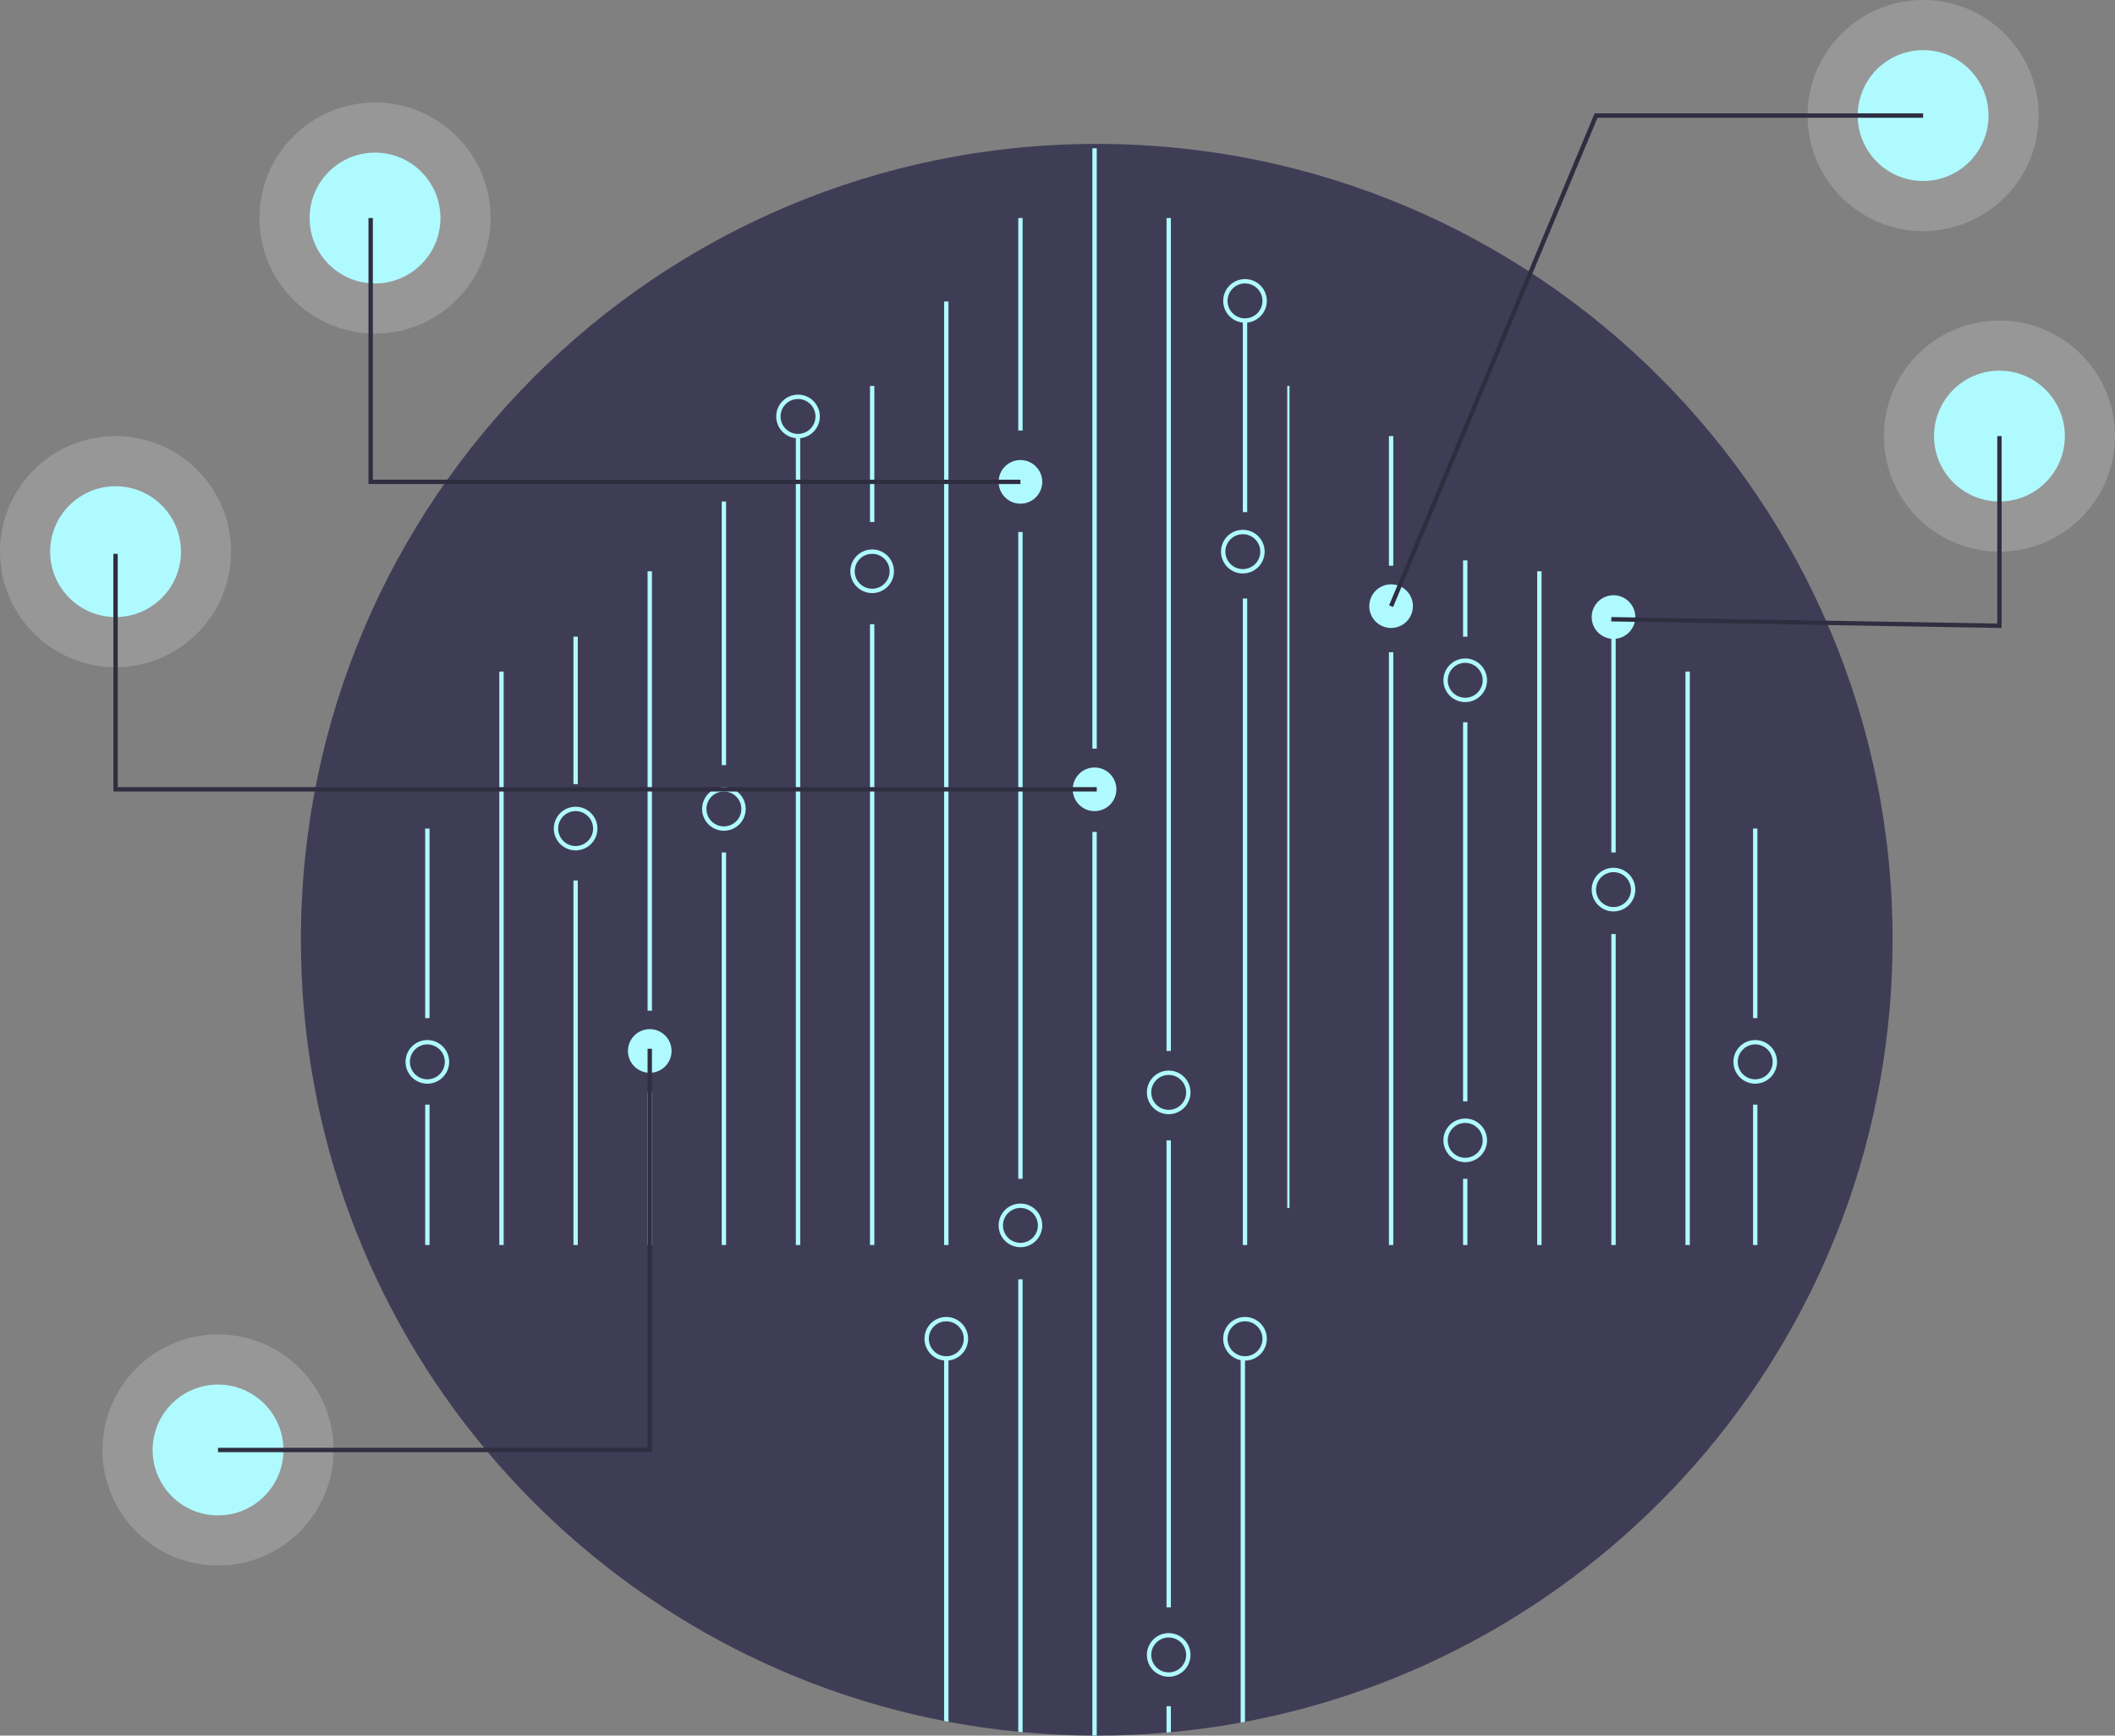 <svg xmlns="http://www.w3.org/2000/svg" data-name="Layer 1" width="970" height="796" viewBox="0 0 970 796" xmlns:xlink="http://www.w3.org/1999/xlink"><rect x="0" y="0" width="970" height="796" fill="#808080" stroke="none"/><title>hologram</title><circle cx="917" cy="200" r="53" fill="#ccc" opacity="0.3"/><circle cx="917" cy="200" r="30" fill="#affaff"/><circle cx="882" cy="53" r="53" fill="#ccc" opacity="0.3"/><circle cx="882" cy="53" r="30" fill="#affaff"/><circle cx="53" cy="253" r="53" fill="#ccc" opacity="0.3"/><circle cx="53" cy="253" r="30" fill="#affaff"/><circle cx="100" cy="665" r="53" fill="#ccc" opacity="0.3"/><circle cx="100" cy="665" r="30" fill="#affaff"/><circle cx="172" cy="100" r="53" fill="#ccc" opacity="0.3"/><circle cx="172" cy="100" r="30" fill="#affaff"/><path d="M983,483c0,178.34-127.91,326.81-297,358.67-.66.13-1.33.25-2,.37q-15.765,2.895-32,4.39c-.67.07-1.33.13-2,.18q-15.81,1.38-32,1.39c-.67,0-1.33,0-2-.01q-16.17-.075-32-1.56c-.67-.05-1.33-.12-2-.19q-16.215-1.575-32-4.57c-.67-.12-1.34-.25-2-.38C379.9,808.64,253,660.64,253,483c0-201.58,163.42-365,365-365S983,281.42,983,483Z" transform="translate(-115 -52)" fill="#3f3d56"/><rect x="570" y="274.5" width="2" height="296.5" fill="#affaff"/><rect x="570" y="147.402" width="2" height="87.472" fill="#affaff"/><rect x="433" y="138.275" width="2" height="432.725" fill="#affaff"/><rect x="467" y="100" width="2" height="97.457" fill="#affaff"/><rect x="467" y="244" width="2" height="296.638" fill="#affaff"/><path d="M584,638.75V846.43c-.67-.05-1.33-.12-2-.19V638.75Z" transform="translate(-115 -52)" fill="#affaff"/><rect x="501" y="68" width="2" height="275.347" fill="#affaff"/><path d="M618,433.52V848c-.67,0-1.33,0-2-.01V433.52Z" transform="translate(-115 -52)" fill="#affaff"/><rect x="535" y="100" width="2" height="382" fill="#affaff"/><rect x="535" y="523" width="2" height="214.173" fill="#affaff"/><path d="M652,834.53v11.9c-.67.07-1.33.13-2,.18V834.53Z" transform="translate(-115 -52)" fill="#affaff"/><path d="M686,675V841.67c-.66.13-1.33.25-2,.37V675Z" transform="translate(-115 -52)" fill="#affaff"/><path d="M550,675V841.67c-.67-.12-1.34-.25-2-.38V675Z" transform="translate(-115 -52)" fill="#affaff"/><rect x="399" y="177" width="2" height="62.41" fill="#affaff"/><rect x="399" y="286.275" width="2" height="284.725" fill="#affaff"/><rect x="365" y="200" width="2" height="371" fill="#affaff"/><rect x="331" y="230" width="2" height="120.905" fill="#affaff"/><rect x="331" y="390.968" width="2" height="180.032" fill="#affaff"/><rect x="297" y="262" width="2" height="201.536" fill="#affaff"/><rect x="297" y="501" width="2" height="70" fill="#affaff"/><rect x="263" y="292" width="2" height="67.599" fill="#affaff"/><rect x="263" y="403.819" width="2" height="167.181" fill="#affaff"/><rect x="229" y="308" width="2" height="263" fill="#affaff"/><rect x="195" y="380" width="2" height="86.937" fill="#affaff"/><rect x="195" y="506.622" width="2" height="64.378" fill="#affaff"/><rect x="590.375" y="177" width="1.037" height="377" fill="#affaff"/><rect x="637" y="200" width="2" height="59.441" fill="#affaff"/><rect x="637" y="299.126" width="2" height="271.874" fill="#affaff"/><rect x="671" y="257" width="2" height="35" fill="#affaff"/><rect x="671" y="331.252" width="2" height="173.858" fill="#affaff"/><rect x="671" y="540.638" width="2" height="30.362" fill="#affaff"/><rect x="705" y="262" width="2" height="309" fill="#affaff"/><rect x="739" y="292" width="2" height="98.968" fill="#affaff"/><rect x="739" y="428.386" width="2" height="142.614" fill="#affaff"/><rect x="773" y="308" width="2" height="263" fill="#affaff"/><path d="M549,676a10,10,0,1,1,10-10A10.012,10.012,0,0,1,549,676Zm0-18a8,8,0,1,0,8,8A8.009,8.009,0,0,0,549,658Z" transform="translate(-115 -52)" fill="#affaff"/><path d="M583,624a10,10,0,1,1,10-10A10.012,10.012,0,0,1,583,624Zm0-18a8,8,0,1,0,8,8A8.009,8.009,0,0,0,583,606Z" transform="translate(-115 -52)" fill="#affaff"/><path d="M686,676a10,10,0,1,1,10-10A10.012,10.012,0,0,1,686,676Zm0-18a8,8,0,1,0,8,8A8.009,8.009,0,0,0,686,658Z" transform="translate(-115 -52)" fill="#affaff"/><path d="M651,801a10,10,0,1,0,10,10A10.016,10.016,0,0,0,651,801Zm0,18a8,8,0,1,1,8-8A8.011,8.011,0,0,1,651,819Z" transform="translate(-115 -52)" fill="#affaff"/><path d="M651,563a10,10,0,1,1,10-10A10.012,10.012,0,0,1,651,563Zm0-18a8,8,0,1,0,8,8A8.009,8.009,0,0,0,651,545Z" transform="translate(-115 -52)" fill="#affaff"/><path d="M617,424a10,10,0,1,1,10-10A10.011,10.011,0,0,1,617,424Z" transform="translate(-115 -52)" fill="#affaff"/><path d="M685,315a10,10,0,1,1,10-10A10.011,10.011,0,0,1,685,315Zm0-18a8,8,0,1,0,8,8A8.009,8.009,0,0,0,685,297Z" transform="translate(-115 -52)" fill="#affaff"/><path d="M447,433a10,10,0,1,1,10-10A10.011,10.011,0,0,1,447,433Zm0-18a8,8,0,1,0,8,8A8.009,8.009,0,0,0,447,415Z" transform="translate(-115 -52)" fill="#affaff"/><path d="M379,442a10,10,0,1,1,10-10A10.011,10.011,0,0,1,379,442Zm0-18a8,8,0,1,0,8,8A8.009,8.009,0,0,0,379,424Z" transform="translate(-115 -52)" fill="#affaff"/><path d="M413,544a10,10,0,1,1,10-10A10.011,10.011,0,0,1,413,544Z" transform="translate(-115 -52)" fill="#affaff"/><path d="M686,200a10,10,0,1,1,10-10A10.011,10.011,0,0,1,686,200Zm0-18a8,8,0,1,0,8,8A8.009,8.009,0,0,0,686,182Z" transform="translate(-115 -52)" fill="#affaff"/><path d="M515,324a10,10,0,1,1,10-10A10.011,10.011,0,0,1,515,324Zm0-18a8,8,0,1,0,8,8A8.009,8.009,0,0,0,515,306Z" transform="translate(-115 -52)" fill="#affaff"/><path d="M481,253a10,10,0,1,1,10-10A10.011,10.011,0,0,1,481,253Zm0-18a8,8,0,1,0,8,8A8.009,8.009,0,0,0,481,235Z" transform="translate(-115 -52)" fill="#affaff"/><path d="M311,549a10,10,0,1,1,10-10A10.012,10.012,0,0,1,311,549Zm0-18a8,8,0,1,0,8,8A8.009,8.009,0,0,0,311,531Z" transform="translate(-115 -52)" fill="#affaff"/><rect x="804" y="380" width="2" height="86.937" fill="#affaff"/><rect x="804" y="506.622" width="2" height="64.378" fill="#affaff"/><path d="M920,549a10,10,0,1,1,10-10A10.012,10.012,0,0,1,920,549Zm0-18a8,8,0,1,0,8,8A8.009,8.009,0,0,0,920,531Z" transform="translate(-115 -52)" fill="#affaff"/><path d="M855,470a10,10,0,1,1,10-10A10.011,10.011,0,0,1,855,470Zm0-18a8,8,0,1,0,8,8A8.009,8.009,0,0,0,855,452Z" transform="translate(-115 -52)" fill="#affaff"/><path d="M787,585a10,10,0,1,1,10-10A10.012,10.012,0,0,1,787,585Zm0-18a8,8,0,1,0,8,8A8.009,8.009,0,0,0,787,567Z" transform="translate(-115 -52)" fill="#affaff"/><path d="M583,283a10,10,0,1,1,10-10A10.011,10.011,0,0,1,583,283Z" transform="translate(-115 -52)" fill="#affaff"/><path d="M787,374a10,10,0,1,1,10-10A10.011,10.011,0,0,1,787,374Zm0-18a8,8,0,1,0,8,8A8.009,8.009,0,0,0,787,356Z" transform="translate(-115 -52)" fill="#affaff"/><path d="M855,345a10,10,0,1,1,10-10A10.011,10.011,0,0,1,855,345Z" transform="translate(-115 -52)" fill="#affaff"/><path d="M753,340a10,10,0,1,1,10-10A10.011,10.011,0,0,1,753,340Z" transform="translate(-115 -52)" fill="#affaff"/><polygon points="918 288.017 738.983 285 739.017 283 916 285.983 916 200 918 200 918 288.017" fill="#2f2e41"/><polygon points="638.923 278.386 637.077 277.614 731.334 52 882 52 882 54 732.666 54 638.923 278.386" fill="#2f2e41"/><polygon points="503 363 52 363 52 254 54 254 54 361 503 361 503 363" fill="#2f2e41"/><polygon points="468 222 169 222 169 100 171 100 171 220 468 220 468 222" fill="#2f2e41"/><polygon points="299 666 100 666 100 664 297 664 297 481 299 481 299 666" fill="#2f2e41"/></svg>